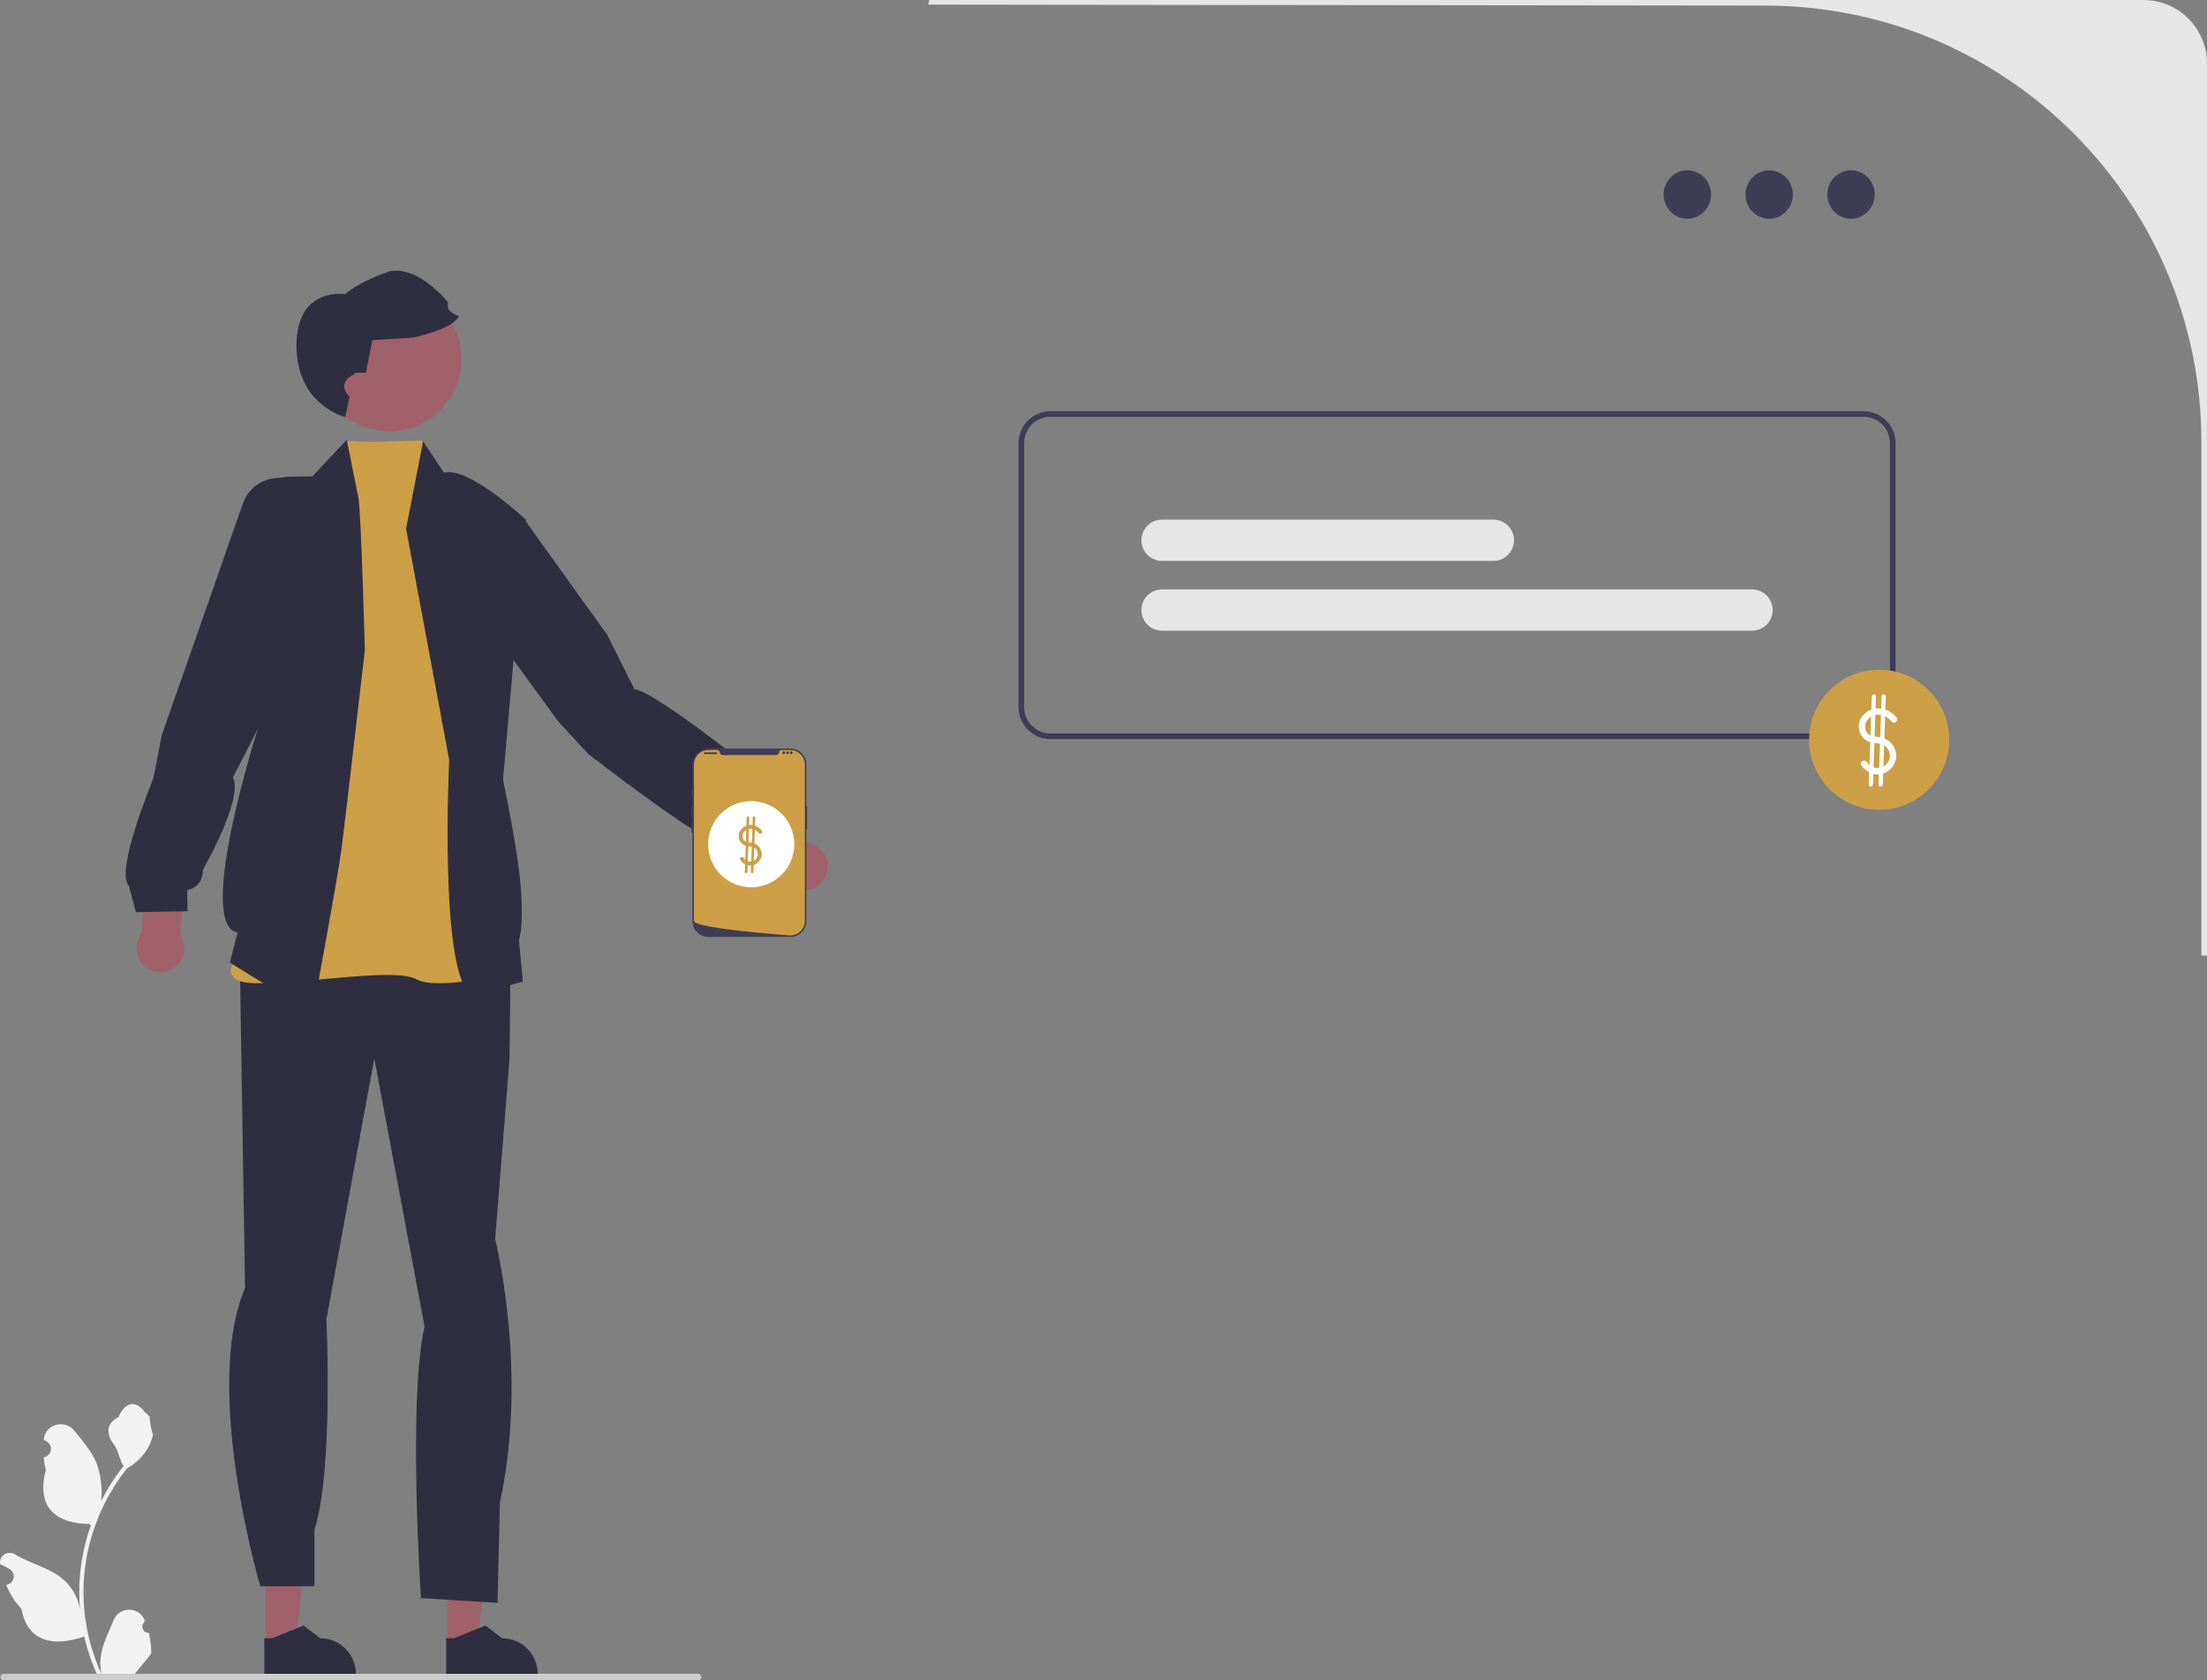 <svg xmlns="http://www.w3.org/2000/svg" width="804.906" height="612.823" viewBox="0 0 804.906 612.823" xmlns:xlink="http://www.w3.org/1999/xlink"><rect x="0" y="0" width="804.906" height="612.823" fill="#808080" stroke="none"/><g><path d="M338.914,0l-.372,1.672,305.229,.372c87.864,0,159.091,71.227,159.091,159.091v187.337h2.044V23.187C804.906,10.381,794.525,0,781.719,0H338.914Z" fill="#e6e6e6"/><ellipse cx="675.091" cy="70.936" rx="8.642" ry="8.835" fill="#3f3d56"/><ellipse cx="645.238" cy="70.936" rx="8.642" ry="8.835" fill="#3f3d56"/><ellipse cx="615.384" cy="70.936" rx="8.642" ry="8.835" fill="#3f3d56"/><g><path d="M544.666,204.554h-120.865c-4.146,0-7.52-3.374-7.52-7.52s3.374-7.52,7.52-7.52h120.865c4.146,0,7.52,3.374,7.52,7.52s-3.374,7.52-7.52,7.52Z" fill="#e6e6e6"/><path d="M638.99,230.006h-215.189c-4.146,0-7.52-3.374-7.52-7.52s3.374-7.52,7.52-7.52h215.189c4.146,0,7.52,3.374,7.52,7.52s-3.374,7.52-7.52,7.52Z" fill="#e6e6e6"/></g><path d="M679.711,269.542H383.081c-6.404,0-11.614-5.21-11.614-11.614v-96.335c0-6.404,5.21-11.614,11.614-11.614h296.63c6.404,0,11.614,5.21,11.614,11.614v96.335c0,6.404-5.21,11.614-11.614,11.614Zm-296.63-117.52c-5.277,0-9.57,4.293-9.57,9.57v96.335c0,5.277,4.293,9.57,9.57,9.57h296.63c5.277,0,9.57-4.293,9.57-9.57v-96.335c0-5.277-4.293-9.57-9.57-9.57H383.081Z" fill="#3f3d56"/><g><circle cx="685.343" cy="269.785" r="25.548" fill="#cc9f46"/><path d="M691.602,261.591c-2.044-2.465-5.455-3.92-8.625-2.993-2.903,.849-5.32,3.598-5.049,6.735,.126,1.456,.719,2.855,1.739,3.912,1.152,1.194,2.62,1.606,4.231,1.742,1.719,.145,3.194,.401,4.338,1.817,.995,1.232,1.306,2.865,.736,4.355-1.355,3.539-6.149,3.952-8.153,.769-.787-1.249-2.777-.097-1.985,1.161,1.634,2.595,4.956,4.024,7.942,3.053,2.904-.944,5.037-3.955,4.767-7.035-.28-3.198-2.827-5.834-5.991-6.267-1.667-.228-3.411-.046-4.538-1.537-.881-1.166-1.07-2.777-.404-4.084,.813-1.594,2.581-2.596,4.351-2.6,2.009-.004,3.765,1.091,5.015,2.599,.945,1.14,2.564-.494,1.626-1.626h0Z" fill="#fff"/><path d="M682.655,253.977l-1.105,32.158c-.034,.987,1.499,.985,1.533,0l1.105-32.158c.034-.987-1.499-.985-1.533,0h0Z" fill="#fff"/><path d="M686.23,253.977l-1.105,32.158c-.034,.987,1.499,.985,1.533,0l1.105-32.158c.034-.987-1.499-.985-1.533,0h0Z" fill="#fff"/></g></g><g><g><polygon points="96.777 599.545 107.631 599.544 112.795 557.676 96.775 557.677 96.777 599.545" fill="#a0616a"/><path d="M96.395,610.869l33.379-.001v-.422c-0-7.175-5.817-12.992-12.992-12.992h-.001l-6.097-4.626-11.376,4.626-2.914,0,.001,13.415Z" fill="#2f2e41"/></g><g><polygon points="163.112 599.545 173.966 599.544 179.13 557.676 163.109 557.677 163.112 599.545" fill="#a0616a"/><path d="M162.729,610.869l33.379-.001v-.422c-0-7.175-5.817-12.992-12.992-12.992h-.001l-6.097-4.626-11.376,4.626-2.914,0,.001,13.415Z" fill="#2f2e41"/></g><path d="M87.188,333.194l99.265-2.76-.636,56.002-5.237,65.462s12.22,48.005,1.746,96.011l-.873,36.659-27.93-1.746s-4.801-72.008,1.309-99.066l-18.329-97.757-17.457,95.138s2.618,54.988-4.364,76.809v20.566h-19.749s-21.274-72.063-5.563-108.722l-2.182-136.597Z" fill="#2f2e41"/><path d="M158.585,170.457s-2.679-6.721-4.679-9.721c-14,0-15.779,.962-28,0l-33.924,182.131s-18.65,15.717,1.829,15.717,50.008-5.715,58.105-1.429,33.815-2.381,33.815-2.381l-27.147-184.317Z" fill="#cc9f46"/><path d="M126.465,160.375l-12.559,13.361-8.294,.11c-7.671,.101-13.819,6.38-13.76,14.052l2.601,76.537s-23.503,72.811-7.786,75.669l-2.858,10.954,30.149,18.575s9.144-48.912,10.573-59.866,8.53-72.687,8.53-72.687c0,0-1.386-50.783-2.338-55.487l-4.258-21.217Z" fill="#2f2e41"/><path d="M154.299,160.932l-6.192,31.91,15.717,84.3s-3.81,78.108,8.097,85.729l18.764-4.858-1.429-15.241s1.715-3.715,.763-18.003c-.953-14.288-6.566-40.334-6.566-40.334l8.313-94.927s-20.798-19.527-29.848-17.146l-7.62-11.43Z" fill="#2f2e41"/><g><path d="M51.667,340.345l1.937-25.983,14.997-.965-3.025,27.398c.485,.688,.879,1.457,1.156,2.299,1.506,4.575-.983,9.505-5.558,11.01-4.575,1.506-9.505-.983-11.01-5.558-.96-2.918-.291-5.976,1.503-8.202Z" fill="#a0616a"/><path d="M109.417,174.158l-7.901,.131c-5.84,.097-11.001,3.823-12.931,9.335l-29.607,84.572-3.073,15.77s-14.203,34.055-8.878,39.207l2.539,9.485,18.833-.312-.129-7.771s5.751-.54,5.723-7.386c0,0,14.904-25.671,10.96-33.703l10.153-19.698,14.309-89.629Z" fill="#2f2e41"/></g><g><path d="M294.395,307.348l-19.112-17.708-11.639,9.507,20.873,18.003c.114,.834,.349,1.666,.719,2.47,2.013,4.376,7.192,6.291,11.568,4.278,4.376-2.013,6.291-7.192,4.278-11.568-1.284-2.791-3.856-4.574-6.686-4.982Z" fill="#a0616a"/><path d="M179.693,180.077l-9.586,37.031,33.572,46.137,10.931,11.775s47.077,36.779,54.377,35.512l9.159,3.538,10.845-15.4-6.355-4.475s2.952-4.964-2.595-8.976c0,0-39.889-32.405-48.703-33.952l-9.932-19.81-30.35-42.279-11.361-9.101Z" fill="#2f2e41"/></g><path d="M156.851,152.737c-.131,.105-.253,.184-.385,.262-1.014,.673-2.072,1.276-3.182,1.792-.018,.018-.044,.026-.07,.035-2.002,.944-4.161,1.652-6.442,2.072-2.334,.428-4.65,.542-6.905,.358-11.617-.918-21.616-9.51-23.836-21.511-.743-4.003-.533-7.954,.454-11.634,2.561-9.51,10.367-17.185,20.698-19.099,14.326-2.648,28.084,6.818,30.733,21.144,1.958,10.594-2.71,20.882-11.066,26.581Z" fill="#a0616a"/><path d="M125.907,152.093l1.591-7.349s-4.332-3.77,0-7.276l2.357-1.531h3.599l2.324-11.848,14.809-.987s14.809-2.962,16.784-7.898c0,0-4.936-.987-3.949-4.936,0,0-11.848-14.809-22.708-10.86-10.86,3.949-14.809,7.898-14.809,7.898,0,0-17.771-2.962-17.771,18.759s17.772,26.03,17.772,26.03Z" fill="#2f2e41"/><g><path d="M288.231,341.713h-29.836c-3.235,0-5.866-2.632-5.866-5.866v-57.011c0-3.235,2.632-5.866,5.866-5.866h29.836c3.235,0,5.866,2.632,5.866,5.866v57.011c0,3.235-2.632,5.866-5.866,5.866Z" fill="#3f3d56"/><path d="M294.097,293.94c-.137,0-.248,.111-.248,.248v7.941c0,.137,.111,.248,.248,.248s.248-.111,.248-.248v-7.941c0-.137-.111-.248-.248-.248Z" fill="#3f3d56"/><path d="M293.539,278.836v57.01c0,2.816-2.191,5.119-4.962,5.297h-.001c-.041,.002-.082,.005-.124,.006-.073,.004-.146,.005-.221,.005,0,0-.273-.02-.772-.057-.504-.037-1.237-.093-2.152-.166-.274-.021-.563-.045-.869-.069-.608-.05-1.276-.104-1.992-.166-.285-.024-.581-.05-.882-.076-1.541-.133-3.267-.288-5.088-.464-.308-.029-.618-.058-.931-.089-.082-.009-.165-.016-.248-.025-1.298-.128-2.632-.266-3.971-.412-.083-.009-.166-.017-.248-.026-2.307-.254-4.622-.531-6.789-.829-1.666-.228-3.245-.469-4.662-.718-.462-.082-.906-.164-1.33-.247-.083-.016-.166-.032-.248-.05-2.999-.601-4.963-1.248-4.963-1.913v-57.01c0-2.932,2.376-5.308,5.308-5.308h3.169c.506,0,.913,.395,.957,.9,.004,.034,.007,.067,.014,.101,.092,.508,.557,.861,1.073,.861h19.409c.516,0,.982-.354,1.073-.861,.006-.034,.01-.067,.014-.101,.043-.505,.45-.9,.957-.9h3.169c2.932,0,5.308,2.376,5.308,5.308Z" fill="#cc9f46"/><path d="M252.405,287.984c-.137,0-.248,.111-.248,.248v1.985c0,.137,.111,.248,.248,.248s.248-.111,.248-.248v-1.985c0-.137-.111-.248-.248-.248Z" fill="#3f3d56"/><path d="M252.405,293.94c-.137,0-.248,.111-.248,.248v3.847c0,.137,.111,.248,.248,.248s.248-.111,.248-.248v-3.847c0-.137-.111-.248-.248-.248Z" fill="#3f3d56"/><path d="M252.405,299.399c-.137,0-.248,.111-.248,.248v3.847c0,.137,.111,.248,.248,.248s.248-.111,.248-.248v-3.847c0-.137-.111-.248-.248-.248Z" fill="#3f3d56"/><rect x="256.686" y="274.396" width="4.839" height=".62" rx=".31" ry=".31" fill="#3f3d56"/><circle cx="285.846" cy="274.52" r=".496" fill="#3f3d56"/><circle cx="287.211" cy="274.52" r=".496" fill="#3f3d56"/><circle cx="288.576" cy="274.52" r=".496" fill="#3f3d56"/></g><g><circle cx="273.973" cy="307.882" r="15.711" fill="#fff"/><path d="M277.822,302.843c-1.257-1.516-3.355-2.41-5.304-1.841-1.785,.522-3.271,2.213-3.105,4.142,.077,.895,.442,1.756,1.069,2.406,.708,.734,1.611,.988,2.602,1.071,1.057,.089,1.964,.246,2.668,1.117,.612,.757,.803,1.762,.453,2.678-.833,2.177-3.781,2.43-5.014,.473-.484-.768-1.708-.059-1.221,.714,1.005,1.596,3.048,2.474,4.884,1.878,1.786-.58,3.098-2.432,2.932-4.326-.172-1.967-1.738-3.588-3.684-3.854-1.025-.14-2.097-.028-2.791-.945-.542-.717-.658-1.708-.249-2.511,.5-.98,1.587-1.597,2.675-1.599,1.236-.002,2.315,.671,3.084,1.598,.581,.701,1.577-.304,1-1h0Z" fill="#cc9f46"/><path d="M272.32,298.161l-.679,19.776c-.021,.607,.922,.606,.943,0l.679-19.776c.021-.607-.922-.606-.943,0h0Z" fill="#cc9f46"/><path d="M274.519,298.161l-.679,19.776c-.021,.607,.922,.606,.943,0l.679-19.776c.021-.607-.922-.606-.943,0h0Z" fill="#cc9f46"/></g></g><path d="M54.259,595.49c-2.066,.129-3.208-2.437-1.645-3.933l.155-.618c-.02-.05-.041-.099-.062-.148-2.089-4.982-9.17-4.947-11.241,.042-1.839,4.428-4.179,8.864-4.756,13.546-.258,2.067-.142,4.172,.316,6.2-4.308-9.411-6.575-19.687-6.575-30.021,0-2.597,.142-5.193,.433-7.783,.239-2.119,.568-4.224,.995-6.31,2.306-11.277,7.299-22.018,14.5-30.99,3.462-1.892,6.349-4.851,8.093-8.397,.626-1.279,1.117-2.655,1.35-4.056-.394,.052-1.486-5.949-1.188-6.317-.549-.833-1.532-1.247-2.131-2.06-2.982-4.043-7.091-3.337-9.236,2.157-4.582,2.313-4.627,6.148-1.815,9.837,1.789,2.347,2.035,5.522,3.604,8.035-.162,.207-.329,.407-.491,.614-2.961,3.798-5.522,7.88-7.681,12.169,.61-4.766-.291-10.508-1.826-14.21-1.748-4.217-5.025-7.769-7.91-11.415-3.466-4.379-10.573-2.468-11.184,3.083-.006,.054-.012,.107-.017,.161,.429,.242,.848,.499,1.259,.77,2.339,1.547,1.531,5.174-1.241,5.602l-.063,.01c.155,1.544,.42,3.074,.807,4.579-3.702,14.316,4.29,19.53,15.701,19.764,.252,.129,.497,.258,.749,.381-1.156,3.255-2.08,6.594-2.764,9.979-.614,2.99-1.04,6.013-1.279,9.049-.297,3.83-.271,7.68,.052,11.503l-.019-.136c-.82-4.211-3.107-8.145-6.427-10.87-4.946-4.063-11.933-5.559-17.268-8.824-2.568-1.572-5.859,.459-5.411,3.437l.022,.143c.794,.323,1.569,.698,2.319,1.117,.429,.242,.848,.499,1.259,.77,2.339,1.547,1.531,5.174-1.241,5.602l-.063,.01c-.045,.006-.084,.013-.129,.019,1.363,3.236,3.262,6.239,5.639,8.829,2.315,12.497,12.256,13.683,22.89,10.044h.006c1.163,5.064,2.861,10.011,5.044,14.726h18.02c.065-.2,.123-.407,.181-.607-1.666,.103-3.346,.006-4.986-.297,1.337-1.641,2.674-3.294,4.011-4.935,.032-.032,.058-.065,.084-.097,.678-.84,1.363-1.673,2.041-2.512l0-.001c.042-2.578-.267-5.147-.879-7.64l-.001-0Z" fill="#f2f2f2"/><path d="M255.81,611.633c0,.66-.53,1.19-1.19,1.19H1.33c-.66,0-1.19-.53-1.19-1.19,0-.66,.53-1.19,1.19-1.19H254.62c.66,0,1.19,.53,1.19,1.19Z" fill="#ccc"/></svg>